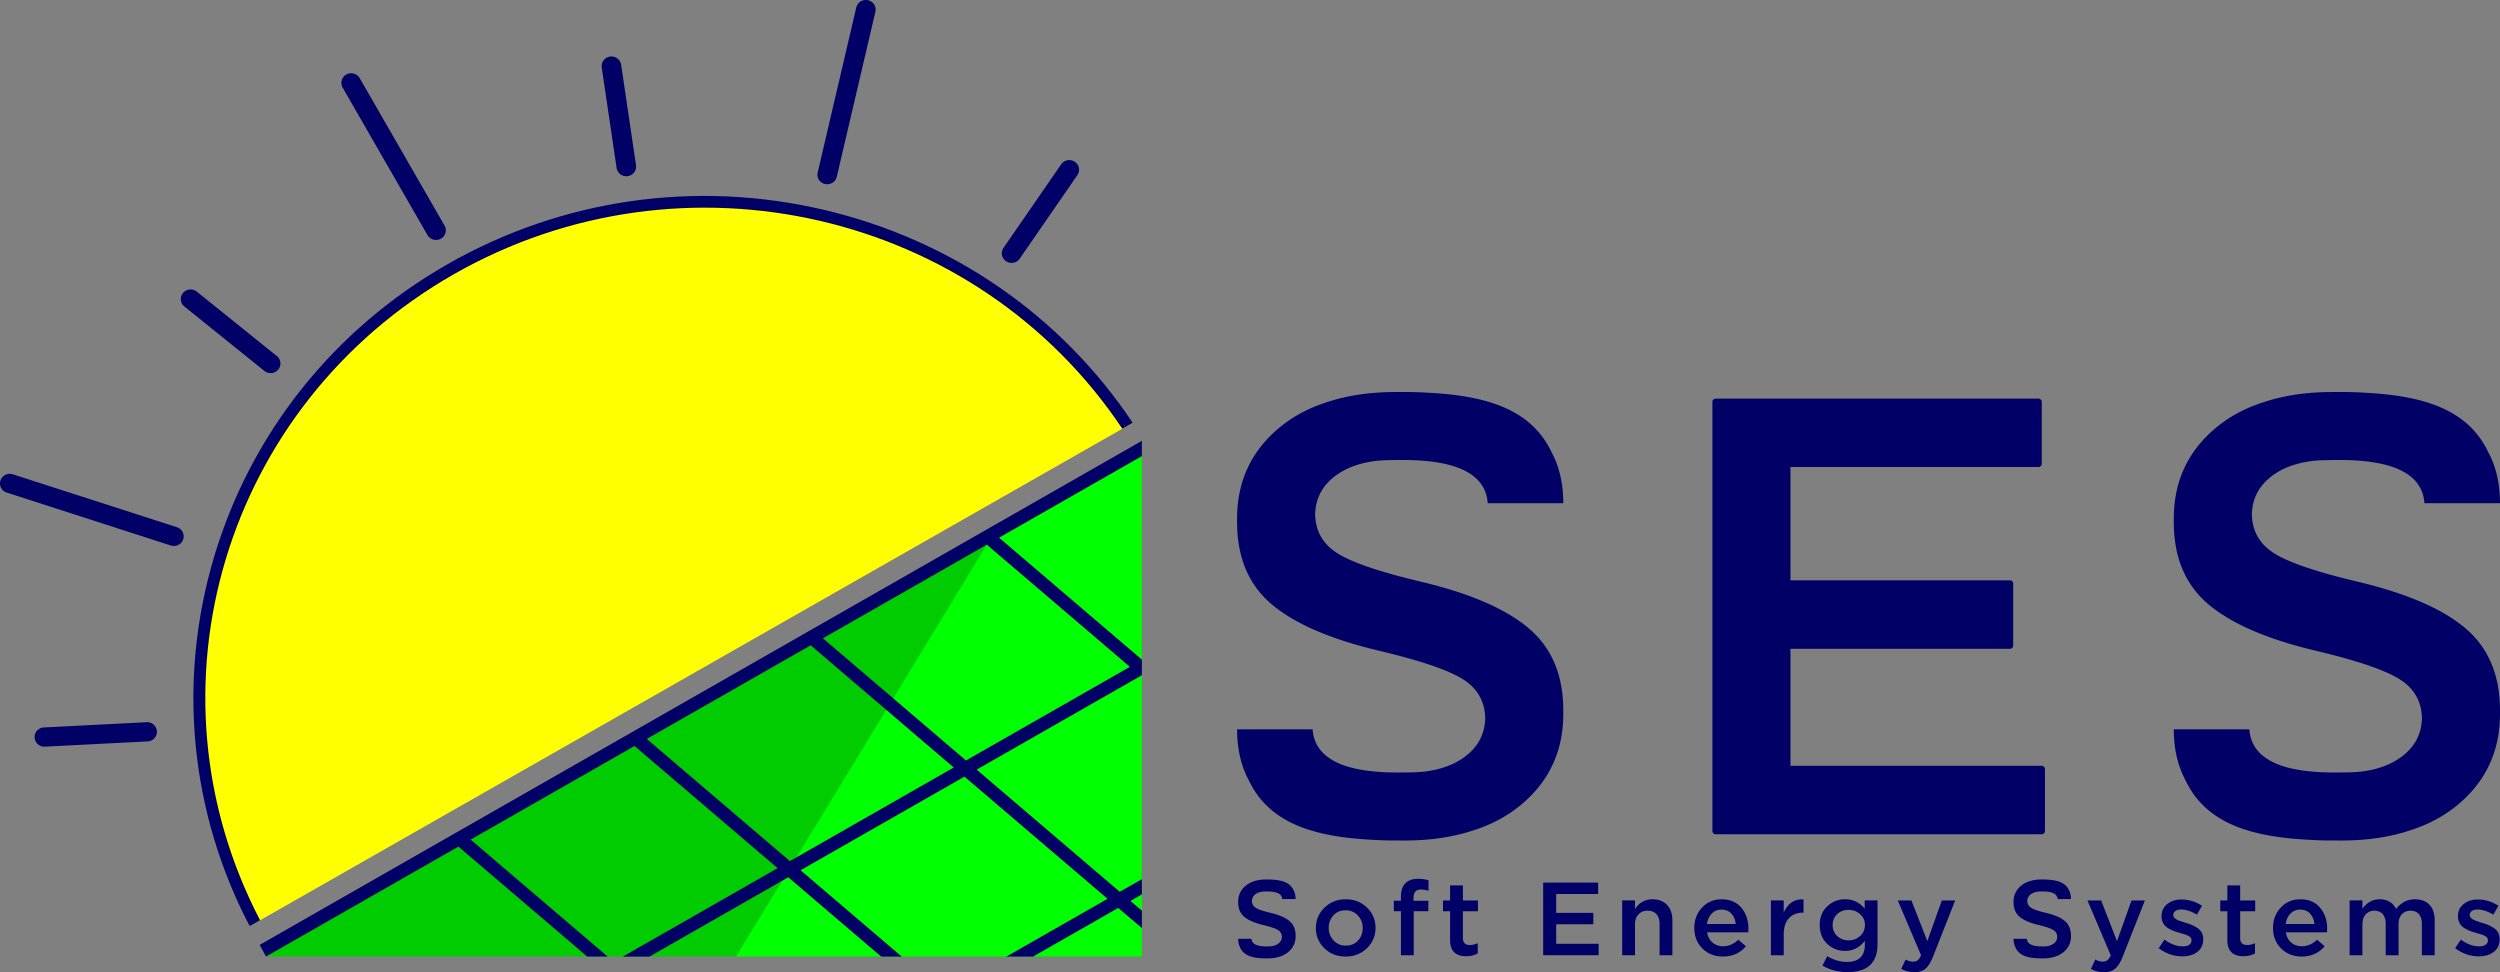 <svg width="180" height="70" fill="none" xmlns="http://www.w3.org/2000/svg"><rect width="100%" height="100%" fill="#808080" stroke="none"/><path d="M123.293 59.835V28.932c0-.129.107-.234.238-.234h23.237c.132 0 .239.105.239.234v4.46a.237.237 0 01-.239.234h-17.855v8.158h15.799c.131 0 .238.105.238.233v4.461a.236.236 0 01-.238.234h-15.799v8.426h18.084c.132 0 .239.105.239.234v4.46a.237.237 0 01-.239.234h-23.466a.232.232 0 01-.238-.231zm-12.184 8.907v-5.157a.04.04 0 01.04-.039h3.877c.022 0 .039.018.039.039v.744a.039.039 0 01-.039.039h-2.98v1.36h2.636c.022 0 .039.018.039.039v.744a.039.039 0 01-.039.038h-2.636v1.406h3.018c.022 0 .039.017.039.039v.744a.039.039 0 01-.039.038h-3.917c-.02.004-.038-.013-.038-.034zm-14.229.128c-.61 0-1.119-.199-1.525-.597a1.966 1.966 0 01-.61-1.46c0-.572.206-1.06.618-1.461.412-.401.922-.602 1.532-.602s1.12.2 1.53.598c.409.399.613.888.613 1.466 0 .568-.206 1.053-.617 1.455-.412.4-.926.602-1.54.602zm.015-.785c.366 0 .661-.122.885-.366.223-.245.336-.547.336-.905a1.26 1.26 0 00-.351-.901 1.166 1.166 0 00-.885-.371c-.361 0-.653.122-.876.367a1.292 1.292 0 00-.336.905c0 .349.116.648.35.897.234.25.526.374.877.374zm3.972.695v-3.172h-.511v-.756h.511v-.284c0-.439.11-.765.328-.98.214-.21.516-.313.908-.313.258 0 .508.035.748.105v.763a1.754 1.754 0 00-.542-.097c-.357 0-.534.2-.534.598v.216h1.067v.748h-1.052v3.172h-.923zm4.699.068c-.772 0-1.16-.387-1.16-1.159v-2.08h-.51v-.777h.51v-1.084h.923v1.084h1.082v.778h-1.082v1.937c0 .33.165.494.496.494.197 0 .389-.045.571-.134v.74c-.243.133-.521.2-.83.2zm11.232-.068v-3.949h.922v.614c.32-.464.74-.696 1.259-.696.447 0 .798.137 1.053.412.254.273.38.643.38 1.106v2.513h-.922v-2.244c0-.31-.075-.547-.225-.715-.151-.167-.362-.251-.637-.251a.872.872 0 00-.656.262c-.168.174-.252.413-.252.717v2.229h-.922v.002zm7.258.09c-.589 0-1.081-.19-1.475-.575-.394-.384-.591-.88-.591-1.488 0-.574.186-1.06.557-1.46.371-.398.841-.597 1.41-.597.61 0 1.084.203 1.423.61.339.406.507.911.507 1.515 0 .11-.006.194-.015.254h-2.959c.05.313.18.559.389.736.208.176.464.265.769.265.397 0 .76-.156 1.091-.471l.542.471c-.418.493-.966.74-1.648.74zm-1.151-2.34h2.066a1.253 1.253 0 00-.313-.749c-.178-.194-.415-.29-.709-.29a.943.943 0 00-.702.287 1.279 1.279 0 00-.342.751zm4.599 2.25v-3.949h.922v.89c.285-.673.761-.995 1.427-.964v.956h-.053c-.417 0-.749.133-.998.4-.25.267-.374.655-.374 1.163v1.503h-.924v.001zm5.514 1.212c-.671 0-1.271-.157-1.799-.472l.342-.68c.458.28.935.419 1.434.419.412 0 .727-.104.945-.311.219-.207.328-.508.328-.901v-.307c-.38.484-.853.725-1.418.725-.499 0-.928-.17-1.289-.508-.361-.34-.541-.791-.541-1.354 0-.559.181-1.008.544-1.346a1.82 1.82 0 011.284-.51c.56 0 1.03.225 1.411.674v-.591h.922v3.141c0 .658-.17 1.155-.51 1.488-.359.356-.911.533-1.653.533zm.076-2.288c.325 0 .604-.104.834-.31.232-.208.347-.471.347-.79a.999.999 0 00-.347-.785 1.214 1.214 0 00-.834-.307c-.325 0-.598.1-.816.303-.218.201-.328.467-.328.796 0 .318.111.58.332.785.221.206.492.308.812.308zm4.75 2.296c-.336 0-.653-.08-.954-.24l.313-.673c.189.1.369.15.542.15a.515.515 0 00.328-.1c.087-.068.168-.187.244-.355l-1.677-3.95h.983l1.144 2.932 1.044-2.931h.961l-1.602 4.06c-.162.404-.342.69-.542.857-.197.166-.459.25-.784.25zm13.658 0c-.336 0-.653-.08-.954-.24l.313-.673c.189.1.369.15.542.15a.515.515 0 00.328-.1c.087-.068.168-.187.244-.355l-1.677-3.95h.983l1.144 2.932 1.044-2.931h.961l-1.601 4.06c-.163.404-.343.69-.542.857-.198.166-.46.25-.785.25zm5.637-1.144c-.63 0-1.2-.197-1.708-.591l.412-.614c.437.324.876.486 1.319.486.198 0 .352-.038.462-.115a.374.374 0 00.164-.326c0-.07-.019-.13-.057-.183a.525.525 0 00-.202-.146 1.779 1.779 0 00-.244-.097l-.328-.097-.069-.023a3.05 3.05 0 01-.693-.268 1.22 1.22 0 01-.297-.213.958.958 0 01-.191-.295 1.019 1.019 0 01-.076-.404c0-.364.136-.655.408-.876.272-.219.614-.33 1.025-.33.523 0 1.017.151 1.48.45l-.366.643c-.417-.25-.795-.373-1.137-.373-.177 0-.317.037-.415.111a.355.355 0 00-.149.3c0 .084.044.162.132.23a.96.96 0 00.267.153c.09.034.233.081.431.146a.137.137 0 00.038.015.12.12 0 00.038.008c.177.055.328.11.45.16.122.053.25.124.384.213.135.09.237.201.309.333a.956.956 0 01.107.46c0 .398-.139.705-.42.919-.279.217-.638.324-1.074.324zm4.39-.008c-.772 0-1.16-.387-1.16-1.159v-2.08h-.511v-.777h.511v-1.084h.923v1.084h1.082v.778h-1.082v1.937c0 .33.165.494.496.494.197 0 .388-.045.571-.134v.74c-.244.133-.52.2-.83.2zm4.195.022c-.589 0-1.081-.19-1.475-.575-.394-.384-.591-.88-.591-1.488 0-.574.186-1.06.557-1.46.371-.398.841-.597 1.41-.597.61 0 1.084.203 1.423.61.339.406.507.911.507 1.515 0 .11-.006.194-.015.254h-2.959c.05.313.18.559.389.736.208.176.464.265.769.265.397 0 .76-.156 1.091-.471l.542.471c-.418.493-.968.74-1.648.74zm-1.151-2.34h2.066a1.253 1.253 0 00-.313-.749c-.178-.194-.415-.29-.709-.29a.943.943 0 00-.702.287 1.267 1.267 0 00-.342.751zm4.598 2.25v-3.949h.922v.598c.336-.453.746-.68 1.228-.68.559 0 .958.231 1.198.696.36-.464.815-.696 1.365-.696.442 0 .789.131 1.038.396.249.264.374.635.374 1.115v2.52h-.923v-2.244c0-.314-.072-.554-.214-.718-.142-.164-.343-.247-.603-.247a.815.815 0 00-.626.258c-.157.172-.235.413-.235.722v2.228h-.923v-2.251c0-.304-.072-.54-.214-.707-.142-.167-.343-.251-.603-.251a.802.802 0 00-.626.266c-.157.176-.236.417-.236.721v2.222h-.922v.001zm9.309.076c-.63 0-1.2-.197-1.709-.591l.412-.614c.438.324.877.486 1.32.486.198 0 .352-.038.462-.115a.374.374 0 00.164-.326c0-.07-.019-.13-.057-.183a.525.525 0 00-.202-.146 1.779 1.779 0 00-.244-.097l-.328-.097-.069-.023a3.043 3.043 0 01-.693-.268 1.22 1.22 0 01-.297-.213 1.002 1.002 0 01-.267-.699c0-.364.135-.655.408-.876.272-.219.613-.33 1.025-.33.523 0 1.016.151 1.48.45l-.366.643c-.417-.25-.795-.373-1.137-.373-.177 0-.317.037-.416.111a.355.355 0 00-.149.3c0 .084.045.162.133.23a.96.96 0 00.267.153c.089.034.233.081.431.146a.137.137 0 00.038.015.12.12 0 00.038.008c.177.055.328.11.449.16.122.053.251.124.385.213.134.09.237.201.309.333a.956.956 0 01.107.46c0 .398-.139.705-.42.919-.278.217-.637.324-1.074.324zm-68.415-23.621c-1.66-1.405-4.258-2.524-7.791-3.36-3.017-.717-5.034-1.412-6.054-2.086-1.001-.659-1.51-1.584-1.53-2.775.035-1.164.546-2.1 1.53-2.806.763-.547 1.724-.89 2.885-1.027.255-.025.52-.04.793-.046 1.918-.048 5.909-.12 6.962 2.09.141.292.229.627.253 1.006h5.443c0-1.478-.313-2.69-.849-3.68l-.002-.006c-1.489-3.135-4.788-4.04-8.726-4.259a26.374 26.374 0 00-2.116-.06h-.372c-1.842 0-3.492.242-4.953.731-1.275.405-2.411.998-3.408 1.823-2.042 1.688-3.06 3.876-3.06 6.566a5 5 0 000 .145v.1c0 2.54.829 4.51 2.49 5.916 1.66 1.405 4.257 2.525 7.79 3.36 3.016.718 5.035 1.413 6.055 2.086.99.65 1.498 1.56 1.531 2.73v.03c-.031 1.17-.541 2.112-1.531 2.819-.763.547-1.723.89-2.884 1.028-.255.024-.52.04-.794.047-1.917.047-5.903.117-6.96-2.086a2.692 2.692 0 01-.256-1.011h-5.44c0 1.481.314 2.693.85 3.684.002.003.002.007.003.01 1.497 3.14 4.815 4.04 8.772 4.254l.045.003c.7.046 1.37.06 1.977.053.138.003.276.003.415.003 1.875 0 3.553-.254 5.032-.759 1.242-.404 2.353-.99 3.33-1.798 2.042-1.687 3.062-3.876 3.062-6.565l-.001-.144.001-.1c-.001-2.539-.832-4.512-2.492-5.916zm67.444 0c-1.661-1.405-4.258-2.524-7.791-3.36-3.017-.717-5.035-1.412-6.055-2.086-1.001-.659-1.51-1.584-1.529-2.775.035-1.164.546-2.1 1.529-2.806.763-.547 1.725-.89 2.886-1.027.254-.025.519-.04.792-.046 1.919-.048 5.91-.12 6.962 2.09.141.292.229.627.254 1.006h5.442c0-1.478-.313-2.69-.848-3.68l-.003-.006c-1.489-3.135-4.788-4.04-8.726-4.259a26.35 26.35 0 00-2.116-.06h-.371c-1.843 0-3.493.242-4.953.731-1.275.405-2.412.998-3.409 1.823-2.042 1.688-3.06 3.876-3.06 6.566a7 7 0 00.001.145l-.001.1c0 2.54.829 4.51 2.49 5.916 1.661 1.405 4.258 2.525 7.791 3.36 3.016.718 5.034 1.413 6.054 2.086.991.65 1.499 1.56 1.531 2.73v.03c-.031 1.17-.54 2.112-1.531 2.819-.762.547-1.723.89-2.884 1.028-.255.024-.52.04-.794.047-1.917.047-5.902.117-6.959-2.086a2.69 2.69 0 01-.256-1.011h-5.441c0 1.481.314 2.693.849 3.684.003.003.003.007.005.01 1.497 3.14 4.814 4.04 8.772 4.254a25.767 25.767 0 002.021.056c.138.003.276.003.416.003 1.875 0 3.552-.254 5.031-.759 1.243-.404 2.354-.99 3.33-1.798 2.042-1.687 3.062-3.876 3.062-6.565l-.001-.144.001-.1c-.001-2.539-.832-4.512-2.491-5.916zM92.843 66.316c-.293-.248-.75-.444-1.371-.592-.532-.126-.886-.248-1.065-.367a.567.567 0 01-.27-.489.603.603 0 01.27-.493c.134-.095.303-.156.508-.18.044-.004.09-.007.14-.008.336-.008 1.04-.022 1.224.368.024.052.04.11.045.177h.957c0-.26-.055-.474-.149-.647v-.002c-.261-.551-.842-.71-1.535-.75a4.556 4.556 0 00-.372-.01h-.065c-.324 0-.615.043-.871.129a1.76 1.76 0 00-.6.322 1.43 1.43 0 00-.54 1.154v.043c0 .446.147.793.438 1.04.293.247.75.444 1.371.592.531.126.886.248 1.065.366a.563.563 0 01.27.481v.005a.6.6 0 01-.27.496 1.078 1.078 0 01-.508.18 2.285 2.285 0 01-.14.009c-.337.008-1.039.02-1.224-.367a.453.453 0 01-.045-.178h-.957a1.351 1.351 0 00.15.65c.264.553.847.71 1.544.75h.008c.123.007.241.01.348.008h.073c.33 0 .625-.045.886-.132.218-.072.415-.174.587-.317a1.43 1.43 0 00.54-1.154v-.043c-.004-.448-.15-.794-.442-1.041zm55.827 0c-.293-.248-.75-.444-1.371-.592-.531-.126-.886-.248-1.065-.367a.567.567 0 01-.27-.489.603.603 0 01.27-.493c.134-.095.303-.156.508-.18a2.04 2.04 0 01.139-.008c.338-.008 1.041-.022 1.225.368.024.052.041.11.045.177h.958c0-.26-.056-.474-.149-.647v-.002c-.262-.551-.843-.71-1.535-.75a4.565 4.565 0 00-.373-.01h-.065a2.72 2.72 0 00-.871.129 1.757 1.757 0 00-.6.322 1.43 1.43 0 00-.539 1.154v.043c0 .446.146.793.437 1.04.293.247.749.444 1.371.592.531.126.886.248 1.065.366a.564.564 0 01.27.481v.005a.6.6 0 01-.27.496 1.075 1.075 0 01-.508.18 2.288 2.288 0 01-.14.009c-.337.008-1.039.02-1.224-.367a.45.45 0 01-.045-.178h-.956a1.344 1.344 0 00.15.65c.263.553.847.71 1.543.75h.008a4.5 4.5 0 00.348.008h.073c.331 0 .625-.045.886-.132.219-.072.415-.174.587-.317a1.43 1.43 0 00.539-1.154v-.043c-.004-.448-.149-.794-.441-1.041z" fill="#006"/><path d="M82.213 32.105v36.766H19.147l.95-1.114 62.116-35.652z" fill="#0C0"/><path d="M31.394 17.276a.707.707 0 01-.615-.352L24.67 6.308a.686.686 0 01.268-.943c.34-.187.77-.07.962.263l6.109 10.616a.686.686 0 01-.268.943.724.724 0 01-.347.089zm13.7-4.588a.702.702 0 01-.698-.593l-1.071-7.236a.694.694 0 01.597-.784.702.702 0 01.8.586l1.071 7.236a.694.694 0 01-.699.79zm14.468.578a.691.691 0 01-.688-.846L61.652.537a.704.704 0 01.846-.52c.38.085.617.457.53.83l-2.78 11.881a.705.705 0 01-.686.537zm13.273 5.663a.713.713 0 01-.396-.12.683.683 0 01-.188-.96l4.152-6.017a.713.713 0 01.98-.185.683.683 0 01.188.961l-4.152 6.017a.705.705 0 01-.584.304zm-53.35 7.935a.715.715 0 01-.447-.156l-5.763-4.64a.683.683 0 01-.098-.974.715.715 0 01.993-.096l5.763 4.64a.683.683 0 01.098.974.71.71 0 01-.546.252zm-6.972 12.444a.71.71 0 01-.22-.034L.484 35.466a.69.69 0 01-.45-.875.71.71 0 01.892-.44l11.807 3.807a.69.69 0 01-.221 1.35zM3.196 53.76a.701.701 0 01-.705-.656.697.697 0 01.668-.727l7.397-.378a.7.7 0 01.741.656.697.697 0 01-.668.726l-7.397.378-.036.001z" fill="#006"/><path d="M81.555 30.443l-.748.426-62.08 35.39-.748.427c-.002-.001-.002-.003-.002-.004-.06-.165-1.978-5.484-2.543-8.13-.573-2.69-1.786-11.377-.49-14.808 1.295-3.432 3.054-11.704 9.124-17.57 6.072-5.867 10.68-10.16 24.673-11.686 13.994-1.525 24.004 7.796 25.287 8.308 1.281.511 6.843 7.223 6.843 7.223l.684.424z" fill="#FF0"/><path d="M81.555 30.443l-.748.426C70.34 15.202 49.205 10.315 32.675 19.745c-16.518 9.424-22.64 29.848-13.948 46.515l-.748.426c-.002-.001-.002-.003-.002-.004-4.301-8.226-5.214-17.658-2.571-26.558 2.653-8.935 8.632-16.431 16.836-21.111 8.207-4.683 17.81-6.073 27.043-3.914 9.2 2.152 17.108 7.601 22.27 15.344z" fill="#006"/><path d="M71.05 39.218L52.996 68.87h29.218l-.007-36.587-10.969 6.262-.188.672z" fill="#0F0"/><path d="M82.215 64.394V63.3l-1.594.907-10.301-8.795 11.895-6.796v-1.124l-10.283-8.779 10.283-5.874V31.74L58.18 45.472l-25.363 14.49L18.7 68.03l.45.842 13.855-7.917 9.272 7.917h1.473l-9.863-8.42 11.797-6.74 10.302 8.795-11.142 6.366h1.921l9.99-5.708 6.2 5.293.497.415h1.47l-7.28-6.215 11.798-6.74 10.302 8.796-7.282 4.159h1.921l6.13-3.501 1.706 1.45V65.57l-.822-.703.82-.472zm-.865-16.381l-11.8 6.74-10.3-8.794 11.8-6.742 10.3 8.796zM56.871 61.998l-10.302-8.795 11.798-6.74 10.3 8.796-11.796 6.74z" fill="#006"/></svg>